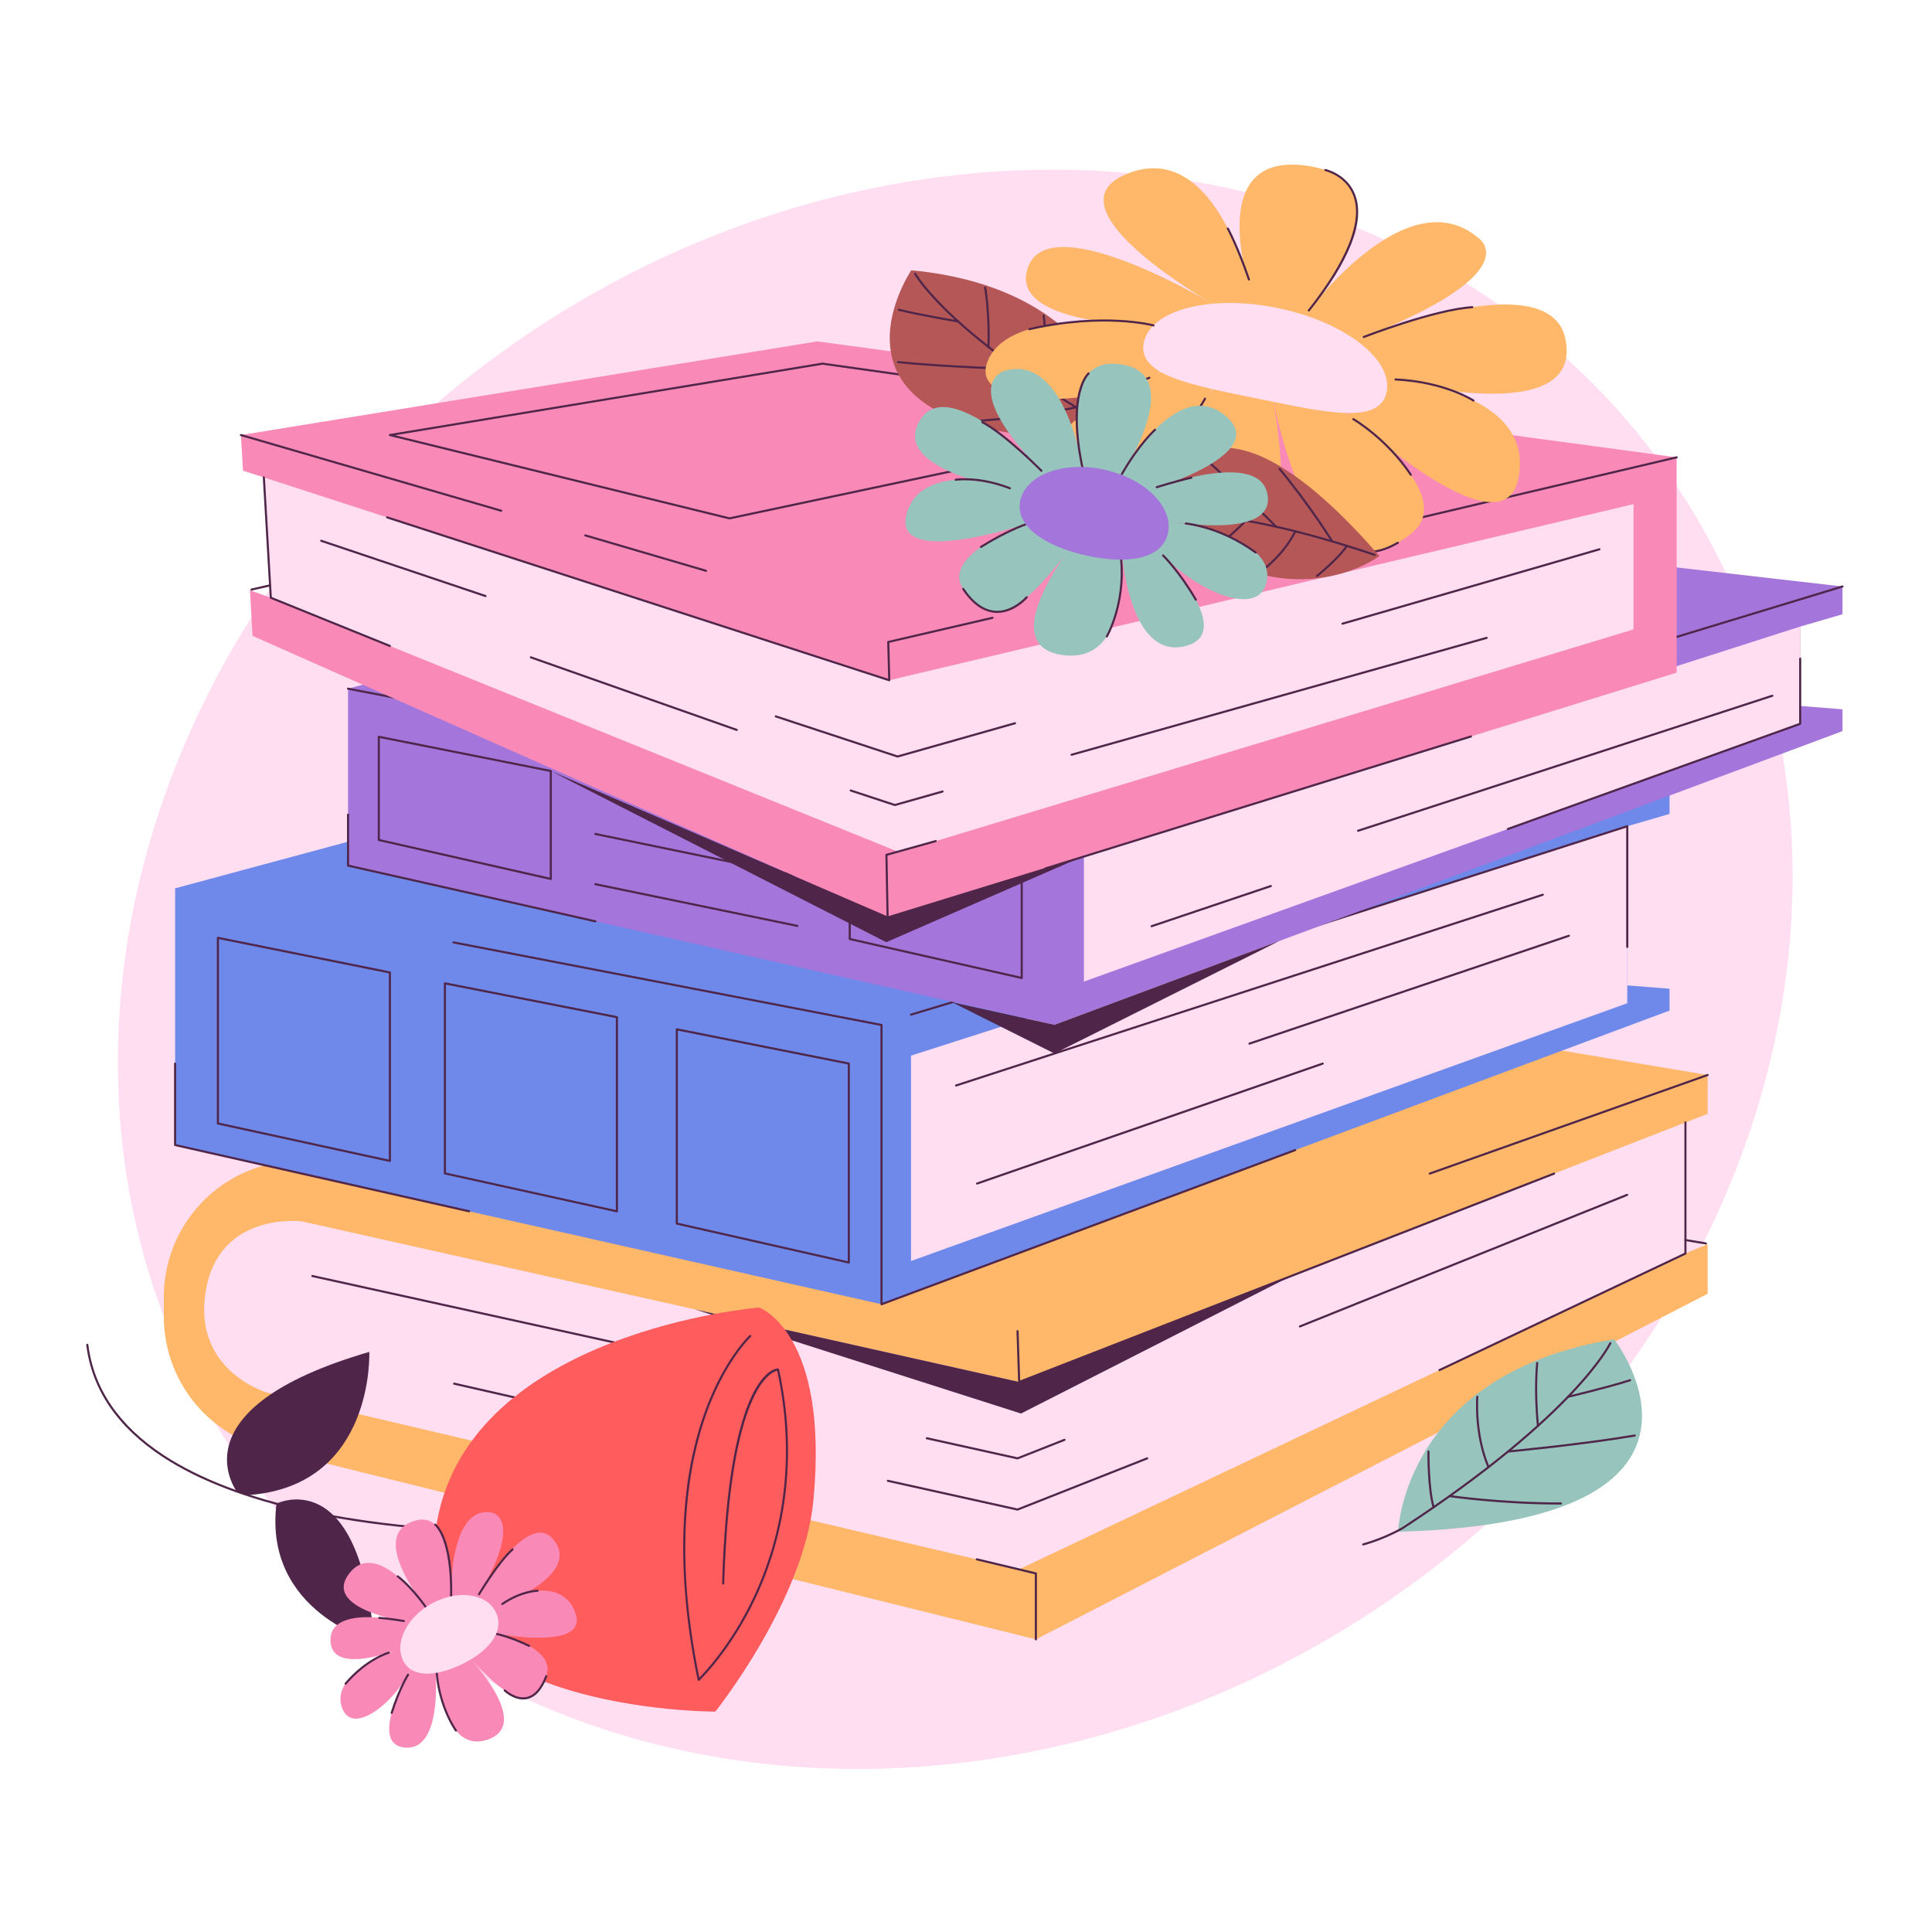 <?xml version="1.0" encoding="utf-8"?>
<!-- Generator: Adobe Illustrator 27.5.0, SVG Export Plug-In . SVG Version: 6.00 Build 0)  -->
<svg version="1.1" xmlns="http://www.w3.org/2000/svg" xmlns:xlink="http://www.w3.org/1999/xlink" x="0px" y="0px"
	 viewBox="0 0 500 500" style="enable-background:new 0 0 500 500;" xml:space="preserve">
<g id="BACKGROUND">
	<rect style="fill:#FFFFFF;" width="500" height="500"/>
</g>
<g id="OBJECTS">
	
		<ellipse transform="matrix(0.827 -0.562 0.562 0.827 -98.253 182.348)" style="fill:#FFDEF2;" cx="247.253" cy="250.87" rx="224.77" ry="198.214"/>
	<g>
		<g>
			<g>
				<path style="fill:#FFB769;" d="M441.937,278.207v10.062l-5.747,2.212v33.931l5.747-2.451v12.867l-173.852,89.438L69.17,374.958
					c-15.727-3.898-26.772-18.016-26.772-34.219v-5.114c0-16.282,11.15-30.446,26.977-34.269l209.233-50.542L441.937,278.207z"/>
				<path style="fill:#FFDEF2;" d="M263.763,406.124L69.176,360.421c0,0-19.389-5.54-15.927-26.314
					c3.462-20.774,24.929-18.004,24.929-18.004l185.584,41.549L436.19,290.48v33.931L263.763,406.124z"/>
				<path style="fill:#4F2649;" d="M372.528,354.852c-0.102,0-0.199-0.057-0.245-0.155c-0.065-0.136-0.006-0.298,0.128-0.362
					l63.507-30.096V290.48c0-0.15,0.122-0.271,0.271-0.271c0.15,0,0.271,0.122,0.271,0.271v33.931c0,0.105-0.06,0.201-0.155,0.245
					l-63.661,30.169C372.607,354.843,372.568,354.852,372.528,354.852z"/>
				<path style="fill:#4F2649;" d="M263.337,390.945c-0.02,0-0.039-0.002-0.058-0.006l-33.557-7.442
					c-0.146-0.033-0.239-0.177-0.206-0.323c0.032-0.147,0.176-0.237,0.324-0.207l33.475,7.423l33.479-13.221
					c0.14-0.055,0.297,0.014,0.352,0.153c0.055,0.139-0.013,0.297-0.153,0.352l-33.557,13.252
					C263.404,390.939,263.37,390.945,263.337,390.945z"/>
				<path style="fill:#4F2649;" d="M263.337,377.693c-0.02,0-0.039-0.002-0.058-0.006l-23.477-5.205
					c-0.146-0.033-0.238-0.177-0.206-0.323c0.033-0.146,0.178-0.236,0.324-0.207l23.395,5.187l12.078-4.77
					c0.142-0.055,0.296,0.013,0.352,0.153c0.055,0.139-0.013,0.297-0.153,0.352l-12.156,4.8
					C263.404,377.687,263.37,377.693,263.337,377.693z"/>
				<path style="fill:#4F2649;" d="M199.35,356.594c-0.02,0-0.039-0.002-0.059-0.006L80.774,330.497
					c-0.146-0.032-0.239-0.177-0.207-0.323c0.032-0.146,0.176-0.239,0.323-0.207l118.517,26.091
					c0.146,0.032,0.239,0.177,0.207,0.323C199.587,356.508,199.475,356.594,199.35,356.594z"/>
				<path style="fill:#4F2649;" d="M190.947,375.09c-0.02,0-0.04-0.002-0.06-0.006l-73.41-16.726
					c-0.146-0.034-0.237-0.179-0.204-0.326c0.033-0.146,0.175-0.234,0.325-0.205l73.41,16.726c0.146,0.034,0.238,0.179,0.204,0.326
					C191.183,375.005,191.071,375.09,190.947,375.09z"/>
				<path style="fill:#4F2649;" d="M336.416,343.549c-0.107,0-0.209-0.065-0.252-0.17c-0.055-0.14,0.012-0.298,0.151-0.354
					L421,308.973c0.139-0.054,0.297,0.012,0.354,0.151c0.055,0.14-0.012,0.298-0.151,0.354l-84.686,34.052
					C336.484,343.542,336.45,343.549,336.416,343.549z"/>
				<path style="fill:#4F2649;" d="M263.763,357.922c-0.052,0-0.105-0.015-0.15-0.044c-0.073-0.049-0.119-0.13-0.122-0.218
					l-0.426-13.145c-0.004-0.149,0.112-0.275,0.263-0.28c0.147-0.006,0.275,0.112,0.28,0.263l0.414,12.761l138.086-53.793
					c0.141-0.05,0.297,0.015,0.352,0.155c0.054,0.14-0.015,0.297-0.155,0.352l-138.444,53.932
					C263.83,357.915,263.796,357.922,263.763,357.922z"/>
				<path style="fill:#4F2649;" d="M268.086,424.537c-0.15,0-0.272-0.122-0.272-0.271v-16.844l-15.074-3.607
					c-0.145-0.035-0.235-0.181-0.2-0.328c0.035-0.145,0.187-0.235,0.328-0.2l15.282,3.657c0.122,0.03,0.208,0.139,0.208,0.264
					v17.058C268.357,424.415,268.235,424.537,268.086,424.537z"/>
				<path style="fill:none;stroke:#4F2649;stroke-width:0.5;stroke-linecap:round;stroke-linejoin:round;stroke-miterlimit:10;" d="
					M441.937,321.96"/>
				<path style="fill:#4F2649;" d="M441.482,322.073c-0.015,0-0.03-0.001-0.045-0.004l-5.292-0.888
					c-0.148-0.024-0.248-0.164-0.223-0.312c0.024-0.147,0.164-0.253,0.312-0.223l5.292,0.888c0.148,0.024,0.248,0.164,0.223,0.312
					C441.727,321.979,441.612,322.073,441.482,322.073z"/>
				<path style="fill:#4F2649;" d="M370.023,303.99c-0.111,0-0.216-0.069-0.256-0.18c-0.051-0.142,0.023-0.297,0.164-0.347
					l71.914-25.512c0.144-0.052,0.296,0.023,0.347,0.164c0.051,0.142-0.023,0.297-0.164,0.347l-71.914,25.512
					C370.083,303.985,370.052,303.99,370.023,303.99z"/>
				<polygon style="fill:#4F2649;" points="334.147,330.232 264.233,365.823 179.827,338.859 263.763,357.651 				"/>
			</g>
			<g>
				<polygon style="fill:#6E89EA;" points="421.134,255.025 421.134,213.827 432.079,210.646 432.079,203.451 229.562,180.204 
					45.321,229.898 45.321,296.337 228.137,337.54 432.079,261.534 432.079,255.884 				"/>
				<polygon style="fill:#FFDEF2;" points="421.134,213.827 235.768,273.194 235.768,326.349 421.134,259.633 				"/>
				<path style="fill:#4F2649;" d="M228.138,337.812c-0.055,0-0.109-0.017-0.155-0.049c-0.073-0.051-0.117-0.134-0.117-0.223V265.49
					l-110.553-21.333c-0.147-0.027-0.243-0.171-0.215-0.318c0.029-0.147,0.173-0.249,0.318-0.214L228.189,265
					c0.128,0.024,0.22,0.136,0.22,0.266v71.883l106.687-39.76c0.138-0.054,0.296,0.019,0.349,0.16
					c0.052,0.14-0.019,0.297-0.16,0.349l-107.052,39.897C228.202,337.807,228.169,337.812,228.138,337.812z"/>
				<path style="fill:#4F2649;" d="M421.134,245.333c-0.15,0-0.271-0.122-0.271-0.271v-30.863l-92.328,29.57
					c-0.142,0.044-0.295-0.032-0.341-0.176c-0.046-0.143,0.033-0.296,0.176-0.341l92.682-29.684
					c0.081-0.027,0.174-0.011,0.243,0.039c0.07,0.051,0.111,0.133,0.111,0.219v31.235
					C421.405,245.212,421.283,245.333,421.134,245.333z"/>
				<path style="fill:#4F2649;" d="M247.428,281.197c-0.114,0-0.22-0.073-0.258-0.188c-0.047-0.142,0.031-0.296,0.174-0.341
					l151.856-49.37c0.142-0.047,0.296,0.032,0.342,0.174c0.047,0.143-0.031,0.295-0.174,0.342l-151.856,49.369
					C247.484,281.193,247.456,281.197,247.428,281.197z"/>
				<path style="fill:#4F2649;" d="M323.357,270.359c-0.113,0-0.218-0.071-0.258-0.184c-0.048-0.142,0.029-0.296,0.171-0.345
					l82.676-27.912c0.143-0.046,0.296,0.029,0.345,0.17c0.048,0.143-0.029,0.296-0.171,0.344l-82.676,27.913
					C323.415,270.355,323.385,270.359,323.357,270.359z"/>
				<path style="fill:#4F2649;" d="M252.861,306.574c-0.112,0-0.217-0.07-0.257-0.182c-0.049-0.142,0.025-0.296,0.167-0.346
					l89.452-31.043c0.142-0.047,0.297,0.025,0.346,0.168c0.049,0.142-0.025,0.296-0.168,0.346l-89.452,31.043
					C252.921,306.569,252.891,306.574,252.861,306.574z"/>
				<path style="fill:#4F2649;" d="M100.906,300.72c-0.019,0-0.039-0.002-0.058-0.006l-44.512-9.697
					c-0.125-0.026-0.214-0.138-0.214-0.265v-48.038c0-0.082,0.037-0.158,0.1-0.21c0.063-0.052,0.146-0.07,0.225-0.056l44.512,8.96
					c0.127,0.025,0.218,0.137,0.218,0.266v48.775c0,0.082-0.037,0.16-0.101,0.211C101.027,300.699,100.968,300.72,100.906,300.72z
					 M56.666,290.533l43.969,9.578v-48.215l-43.969-8.851V290.533z"/>
				<path style="fill:#4F2649;" d="M159.655,313.76c-0.02,0-0.039-0.002-0.058-0.006l-44.512-9.812
					c-0.125-0.027-0.213-0.138-0.213-0.265v-49.193c0-0.082,0.036-0.158,0.099-0.21c0.063-0.051,0.145-0.071,0.225-0.056
					l44.513,8.752c0.127,0.024,0.219,0.137,0.219,0.266v50.252c0,0.083-0.037,0.16-0.101,0.212
					C159.776,313.739,159.716,313.76,159.655,313.76z M115.414,303.459l43.969,9.692v-49.69l-43.969-8.646V303.459z"/>
				<path style="fill:#4F2649;" d="M219.67,327.011c-0.02,0-0.04-0.002-0.06-0.006l-44.512-10.083
					c-0.124-0.029-0.212-0.138-0.212-0.265v-50.265c0-0.082,0.037-0.158,0.099-0.21c0.063-0.051,0.146-0.071,0.225-0.056
					l44.512,8.858c0.127,0.026,0.218,0.137,0.218,0.266v51.49c0,0.083-0.038,0.16-0.102,0.212
					C219.791,326.991,219.731,327.011,219.67,327.011z M175.43,316.441l43.969,9.96v-50.928l-43.969-8.75V316.441z"/>
				<path style="fill:#4F2649;" d="M235.768,262.859c-0.117,0-0.225-0.075-0.26-0.193c-0.044-0.144,0.038-0.295,0.181-0.338
					l110.021-33.143c0.151-0.044,0.296,0.039,0.338,0.181c0.044,0.144-0.038,0.295-0.181,0.338l-110.021,33.143
					C235.82,262.856,235.794,262.859,235.768,262.859z"/>
				<path style="fill:#4F2649;" d="M121.423,313.76c-0.02,0-0.04-0.002-0.06-0.006l-76.102-17.152
					c-0.124-0.029-0.212-0.138-0.212-0.265V275.26c0-0.15,0.121-0.271,0.271-0.271c0.15,0,0.271,0.122,0.271,0.271v20.859
					l75.89,17.104c0.146,0.033,0.238,0.178,0.205,0.324C121.659,313.674,121.547,313.76,121.423,313.76z"/>
			</g>
			<g>
				<polygon style="fill:#A475DB;" points="465.887,182.704 465.887,162.159 476.833,158.978 476.833,151.783 274.315,128.536 
					90.075,178.231 90.075,224.016 272.891,265.22 476.833,189.214 476.833,183.564 				"/>
				<polygon style="fill:#FFDEF2;" points="465.887,162.159 280.522,221.526 280.522,254.029 465.887,187.312 				"/>
				<path style="fill:#4F2649;" d="M264.423,253.371c-0.02,0-0.04-0.002-0.06-0.006l-44.511-10.082
					c-0.124-0.029-0.212-0.138-0.212-0.265v-26.712c0-0.081,0.037-0.158,0.099-0.21c0.064-0.051,0.147-0.072,0.225-0.056
					l44.512,8.858c0.127,0.025,0.218,0.137,0.218,0.266V253.1c0,0.083-0.037,0.16-0.102,0.212
					C264.544,253.351,264.485,253.371,264.423,253.371z M220.183,242.8l43.969,9.96v-27.374l-43.969-8.749V242.8z"/>
				<path style="fill:#4F2649;" d="M142.545,227.743c-0.02,0-0.04-0.002-0.06-0.007l-44.512-10.082
					c-0.124-0.028-0.212-0.138-0.212-0.265v-26.712c0-0.081,0.036-0.158,0.099-0.21c0.063-0.051,0.147-0.073,0.225-0.056
					l44.512,8.858c0.127,0.025,0.218,0.137,0.218,0.266v27.937c0,0.083-0.038,0.161-0.102,0.212
					C142.666,227.722,142.606,227.743,142.545,227.743z M98.305,217.172l43.969,9.959v-27.374l-43.969-8.75V217.172z"/>
				<path style="fill:#4F2649;" d="M390.234,214.813c-0.111,0-0.215-0.069-0.256-0.18c-0.051-0.141,0.022-0.296,0.163-0.347
					l75.474-27.165v-16.674c0-0.15,0.122-0.271,0.271-0.271s0.271,0.121,0.271,0.271v16.864c0,0.115-0.072,0.217-0.179,0.256
					l-75.653,27.229C390.296,214.808,390.265,214.813,390.234,214.813z"/>
				<path style="fill:#4F2649;" d="M334.971,195.176c-0.117,0-0.224-0.075-0.26-0.193c-0.043-0.144,0.037-0.295,0.181-0.339
					l141.862-43.122c0.137-0.041,0.295,0.037,0.338,0.181c0.044,0.144-0.037,0.295-0.181,0.339l-141.862,43.122
					C335.024,195.173,334.997,195.176,334.971,195.176z"/>
				<path style="fill:#4F2649;" d="M272.89,213.857c-0.017,0-0.034-0.002-0.052-0.005L90.023,178.497
					c-0.147-0.029-0.243-0.171-0.215-0.318c0.029-0.148,0.17-0.244,0.318-0.215l182.816,35.355c0.146,0.029,0.243,0.171,0.214,0.318
					C273.132,213.767,273.018,213.857,272.89,213.857z"/>
				<path style="fill:#4F2649;" d="M206.369,213.381c-0.019,0-0.037-0.002-0.056-0.006l-52.281-10.796
					c-0.146-0.03-0.241-0.174-0.211-0.321c0.031-0.147,0.175-0.243,0.321-0.21l52.281,10.795c0.146,0.03,0.241,0.174,0.21,0.321
					C206.608,213.293,206.495,213.381,206.369,213.381z"/>
				<path style="fill:#4F2649;" d="M206.369,226.897c-0.019,0-0.037-0.002-0.056-0.006l-52.281-10.796
					c-0.146-0.03-0.241-0.174-0.211-0.321c0.031-0.147,0.175-0.244,0.321-0.21l52.281,10.796c0.146,0.03,0.241,0.174,0.21,0.321
					C206.608,226.809,206.495,226.897,206.369,226.897z"/>
				<path style="fill:#4F2649;" d="M206.369,239.895c-0.019,0-0.037-0.002-0.056-0.006l-52.281-10.796
					c-0.146-0.03-0.241-0.174-0.211-0.321c0.031-0.147,0.175-0.244,0.321-0.21l52.281,10.796c0.146,0.03,0.241,0.174,0.21,0.321
					C206.608,239.807,206.495,239.895,206.369,239.895z"/>
				<path style="fill:#4F2649;" d="M351.474,215.271c-0.115,0-0.221-0.073-0.258-0.187c-0.047-0.143,0.031-0.296,0.174-0.342
					l107.202-34.94c0.142-0.044,0.296,0.032,0.342,0.174c0.047,0.143-0.031,0.296-0.174,0.342l-107.203,34.94
					C351.53,215.267,351.502,215.271,351.474,215.271z"/>
				<path style="fill:#4F2649;" d="M298.034,239.972c-0.113,0-0.219-0.072-0.258-0.185c-0.048-0.142,0.029-0.296,0.171-0.344
					l30.864-10.395c0.142-0.046,0.297,0.029,0.345,0.171c0.048,0.142-0.029,0.296-0.171,0.344l-30.864,10.395
					C298.093,239.968,298.063,239.972,298.034,239.972z"/>
				<polygon style="fill:#4F2649;" points="331.032,243.551 272.891,265.22 246.391,259.387 272.891,272.647 				"/>
				<path style="fill:#4F2649;" d="M154.088,238.715c-0.02,0-0.04-0.002-0.06-0.007l-64.013-14.428
					c-0.123-0.028-0.211-0.138-0.211-0.265v-13.192c0-0.15,0.121-0.271,0.271-0.271c0.15,0,0.271,0.121,0.271,0.271v12.975
					l63.802,14.38c0.146,0.033,0.238,0.178,0.205,0.324C154.324,238.63,154.213,238.715,154.088,238.715z"/>
			</g>
			<g>
				<polygon style="fill:#F98AB7;" points="433.912,174.081 229.708,237.428 65.364,164.563 64.68,152.751 70.086,154.695 
					68.283,123.547 62.89,121.822 62.355,112.586 211.521,88.352 433.912,118.357 				"/>
				<polygon style="fill:#FFDEF2;" points="230.137,176.046 68.283,123.547 70.086,154.695 232.712,220.544 422.755,162.89 
					422.755,130.47 				"/>
				<path style="fill:#4F2649;" d="M100.906,167.446c-0.034,0-0.068-0.006-0.102-0.02l-30.82-12.479
					c-0.098-0.04-0.163-0.132-0.169-0.236l-1.803-31.148c-0.008-0.15,0.105-0.278,0.255-0.287c0.169-0.007,0.278,0.106,0.287,0.255
					l1.793,30.977l30.661,12.415c0.139,0.057,0.206,0.215,0.15,0.354C101.115,167.382,101.013,167.446,100.906,167.446z"/>
				<path style="fill:#4F2649;" d="M232.283,196.057c-0.029,0-0.057-0.005-0.085-0.014l-31.508-10.382
					c-0.143-0.047-0.22-0.2-0.173-0.342c0.047-0.143,0.199-0.222,0.343-0.173l31.429,10.356l30.329-8.592
					c0.152-0.039,0.295,0.044,0.335,0.187c0.041,0.145-0.042,0.295-0.187,0.336l-30.409,8.614
					C232.332,196.054,232.307,196.057,232.283,196.057z"/>
				<path style="fill:#4F2649;" d="M231.578,208.611c-0.029,0-0.057-0.005-0.085-0.014l-11.414-3.761
					c-0.143-0.047-0.22-0.2-0.173-0.342c0.047-0.143,0.199-0.221,0.342-0.173l11.335,3.735l12.272-3.476
					c0.148-0.039,0.295,0.044,0.336,0.187c0.04,0.145-0.043,0.295-0.187,0.336l-12.352,3.499
					C231.628,208.608,231.603,208.611,231.578,208.611z"/>
				<path style="fill:#4F2649;" d="M277.328,195.599c-0.119,0-0.228-0.078-0.261-0.198c-0.041-0.144,0.043-0.294,0.188-0.335
					l107.409-30.248c0.144-0.038,0.295,0.043,0.334,0.188c0.041,0.144-0.043,0.294-0.188,0.335l-107.409,30.248
					C277.377,195.596,277.352,195.599,277.328,195.599z"/>
				<path style="fill:#4F2649;" d="M347.429,161.682c-0.118,0-0.226-0.077-0.261-0.196c-0.041-0.144,0.041-0.294,0.186-0.336
					l66.5-19.255c0.146-0.043,0.294,0.042,0.336,0.186c0.041,0.144-0.041,0.294-0.186,0.336l-66.5,19.255
					C347.479,161.679,347.453,161.682,347.429,161.682z"/>
				<path style="fill:#4F2649;" d="M125.648,154.527c-0.029,0-0.058-0.005-0.086-0.014l-42.518-14.303
					c-0.142-0.048-0.218-0.201-0.171-0.343c0.048-0.142,0.203-0.216,0.344-0.171l42.518,14.303c0.142,0.048,0.218,0.201,0.171,0.344
					C125.867,154.455,125.761,154.527,125.648,154.527z"/>
				<path style="fill:#4F2649;" d="M230.137,176.318c-0.028,0-0.056-0.004-0.084-0.013l-129.954-42.153
					c-0.143-0.046-0.221-0.199-0.174-0.342c0.046-0.142,0.197-0.22,0.342-0.174l129.59,42.034l-0.242-9.522
					c-0.003-0.129,0.085-0.242,0.21-0.271l26.975-6.253c0.154-0.032,0.293,0.058,0.326,0.203c0.034,0.146-0.056,0.292-0.203,0.326
					l-26.759,6.203l0.246,9.685c0.002,0.088-0.039,0.172-0.109,0.224C230.252,176.299,230.195,176.318,230.137,176.318z"/>
				<path style="fill:none;stroke:#4F2649;stroke-width:0.5;stroke-linecap:round;stroke-linejoin:round;stroke-miterlimit:10;" d="
					M64.68,152.751"/>
				<path style="fill:#4F2649;" d="M65.09,152.852c-0.124,0-0.236-0.085-0.264-0.211c-0.033-0.146,0.058-0.292,0.204-0.325
					l4.81-1.096c0.15-0.036,0.292,0.058,0.325,0.204c0.033,0.146-0.058,0.292-0.204,0.325l-4.81,1.096
					C65.13,152.85,65.11,152.852,65.09,152.852z"/>
				<path style="fill:#4F2649;" d="M182.728,147.995c-0.025,0-0.051-0.004-0.076-0.011l-31.242-9.16
					c-0.144-0.042-0.226-0.193-0.184-0.337c0.042-0.144,0.19-0.226,0.337-0.184l31.242,9.16c0.144,0.042,0.226,0.193,0.184,0.337
					C182.953,147.918,182.845,147.995,182.728,147.995z"/>
				<path style="fill:#4F2649;" d="M129.727,132.455c-0.025,0-0.05-0.003-0.076-0.011L62.28,112.846
					c-0.144-0.042-0.227-0.193-0.185-0.337c0.041-0.144,0.191-0.229,0.337-0.185l67.372,19.598c0.144,0.042,0.227,0.193,0.185,0.337
					C129.954,132.378,129.845,132.455,129.727,132.455z"/>
				<path style="fill:#4F2649;" d="M270.585,225.018c-0.115,0-0.223-0.075-0.26-0.191c-0.043-0.143,0.036-0.295,0.179-0.34
					l110.094-34.152c0.144-0.045,0.295,0.036,0.34,0.179c0.043,0.143-0.036,0.295-0.179,0.34l-110.094,34.152
					C270.639,225.014,270.612,225.018,270.585,225.018z"/>
				<path style="fill:#4F2649;" d="M338.302,141.136c-0.123,0-0.234-0.084-0.264-0.209c-0.035-0.146,0.056-0.292,0.201-0.326
					l95.61-22.507c0.153-0.036,0.293,0.057,0.327,0.202c0.035,0.146-0.056,0.292-0.201,0.326l-95.61,22.508
					C338.344,141.134,338.322,141.136,338.302,141.136z"/>
				<path style="fill:#4F2649;" d="M190.678,189.175c-0.03,0-0.06-0.005-0.09-0.015l-53.279-18.779
					c-0.141-0.05-0.216-0.205-0.166-0.346c0.049-0.142,0.204-0.215,0.346-0.166l53.279,18.779c0.141,0.05,0.216,0.205,0.166,0.346
					C190.895,189.105,190.79,189.175,190.678,189.175z"/>
				<path style="fill:#4F2649;" d="M229.708,237.699c-0.148,0-0.269-0.118-0.271-0.267l-0.297-16.2
					c-0.002-0.124,0.079-0.233,0.199-0.266l12.757-3.552c0.146-0.044,0.293,0.043,0.334,0.189c0.04,0.144-0.044,0.294-0.189,0.334
					l-12.555,3.495l0.294,15.99c0.003,0.149-0.117,0.273-0.267,0.276C229.711,237.699,229.71,237.699,229.708,237.699z"/>
				<polygon style="fill:#4F2649;" points="142.545,199.535 229.368,243.837 280.522,221.526 229.703,237.17 				"/>
				<path style="fill:#4F2649;" d="M188.781,134.429c-0.022,0-0.043-0.003-0.065-0.008l-87.875-21.572
					c-0.125-0.031-0.211-0.145-0.207-0.274c0.005-0.129,0.1-0.236,0.227-0.257l111.943-18.472c0.026-0.006,0.055-0.005,0.082-0.001
					l99.018,13.93c0.13,0.019,0.229,0.128,0.233,0.259c0.004,0.132-0.086,0.248-0.215,0.275l-123.085,26.113
					C188.819,134.427,188.8,134.429,188.781,134.429z M102.257,112.637l86.528,21.241l121.518-25.781l-97.451-13.71L102.257,112.637
					z"/>
			</g>
		</g>
		<g>
			<path style="fill:#97C4BC;" d="M361.829,396.42c0,0,1.263-40.903,55.922-49.811C417.751,346.609,454.519,393.93,361.829,396.42z"
				/>
			<path style="fill:#4F2649;" d="M352.797,399.966c-0.12,0-0.229-0.079-0.262-0.2c-0.039-0.144,0.046-0.294,0.191-0.333
				c5.68-1.549,10.18-4.223,10.225-4.251c44.617-29.21,53.472-47.5,53.557-47.681c0.064-0.135,0.225-0.193,0.361-0.132
				c0.136,0.063,0.195,0.224,0.132,0.361c-0.084,0.182-8.969,18.589-53.761,47.912c-0.054,0.033-4.619,2.746-10.371,4.315
				C352.845,399.962,352.821,399.966,352.797,399.966z"/>
			<path style="fill:#4F2649;" d="M403.857,389.377c-15.646,0-28.608-1.907-28.738-1.926c-0.149-0.022-0.25-0.16-0.228-0.309
				c0.022-0.148,0.15-0.251,0.309-0.228c0.128,0.019,13.054,1.919,28.657,1.919c0.039,0,0.076,0,0.116,0l0,0
				c0.15,0,0.271,0.122,0.271,0.271s-0.121,0.272-0.271,0.272C403.935,389.377,403.896,389.377,403.857,389.377z"/>
			<path style="fill:#4F2649;" d="M390.321,375.919c-0.139,0-0.257-0.105-0.27-0.246c-0.014-0.15,0.095-0.282,0.245-0.296
				c0.189-0.018,18.997-1.797,32.736-4.129c0.153-0.032,0.287,0.074,0.313,0.222c0.026,0.148-0.074,0.289-0.222,0.313
				c-13.759,2.337-32.588,4.117-32.776,4.135C390.338,375.919,390.329,375.919,390.321,375.919z"/>
			<path style="fill:#4F2649;" d="M405.872,361.745c-0.123,0-0.235-0.085-0.264-0.209c-0.035-0.146,0.056-0.293,0.202-0.327
				c0.1-0.023,9.946-2.341,15.974-4.268c0.143-0.043,0.296,0.033,0.341,0.176c0.046,0.143-0.033,0.296-0.176,0.341
				c-6.049,1.933-15.916,4.255-16.014,4.279C405.913,361.743,405.892,361.745,405.872,361.745z"/>
			<path style="fill:#4F2649;" d="M398.034,369.302c-0.138,0-0.256-0.104-0.27-0.244c-0.963-9.314-0.213-16.29-0.205-16.359
				c0.016-0.148,0.148-0.257,0.299-0.24c0.15,0.016,0.257,0.15,0.24,0.299c-0.007,0.069-0.751,6.991,0.207,16.245
				c0.015,0.148-0.093,0.282-0.243,0.298C398.052,369.302,398.042,369.302,398.034,369.302z"/>
			<path style="fill:#4F2649;" d="M385.226,379.979c-0.106,0-0.207-0.063-0.25-0.167c-3.711-8.83-2.921-18.269-2.913-18.363
				c0.013-0.148,0.126-0.269,0.295-0.246c0.15,0.014,0.26,0.145,0.246,0.295c-0.009,0.092-0.785,9.402,2.872,18.104
				c0.058,0.138-0.006,0.297-0.145,0.355C385.297,379.973,385.261,379.979,385.226,379.979z"/>
			<path style="fill:#4F2649;" d="M371.021,390.357c-0.118,0-0.226-0.076-0.261-0.195c-1.436-4.873-1.35-14.126-1.346-14.517
				c0.002-0.148,0.123-0.268,0.271-0.268c0.001,0,0.002,0,0.003,0c0.15,0.002,0.27,0.124,0.268,0.275
				c-0.001,0.095-0.089,9.563,1.324,14.358c0.042,0.143-0.04,0.295-0.185,0.337C371.071,390.353,371.046,390.357,371.021,390.357z"
				/>
		</g>
		<g>
			<g>
				<path style="fill:#4F2649;" d="M130.162,396.629c-5.998,0-28.198-0.359-50.716-5.267c-15.421-3.361-27.976-8.167-37.316-14.284
					c-11.709-7.67-18.374-17.432-19.81-29.018c-0.018-0.148,0.087-0.284,0.236-0.302c0.141-0.015,0.284,0.087,0.303,0.236
					c1.415,11.417,7.998,21.049,19.566,28.626c9.283,6.081,21.775,10.861,37.129,14.209c26.17,5.705,51.917,5.253,52.173,5.246
					c0.002,0,0.004,0,0.005,0c0.147,0,0.268,0.118,0.271,0.266c0.003,0.15-0.116,0.274-0.266,0.277
					C131.701,396.619,131.152,396.629,130.162,396.629z"/>
				<path style="fill:#FF5C5E;" d="M185.128,442.959c0,0-80.89,0.285-72.039-49.114c8.85-49.399,83.377-55.457,83.377-55.457
					s18.208,6.411,14.035,49.985C208.014,414.334,185.128,442.959,185.128,442.959z"/>
				<path style="fill:#4F2649;" d="M180.823,435.004c-0.028,0-0.055-0.004-0.082-0.013c-0.094-0.03-0.164-0.107-0.184-0.203
					c-3.837-18.433-6.668-45.337,1.641-68.83c4.979-14.078,11.713-20.334,11.781-20.396c0.111-0.102,0.283-0.092,0.383,0.017
					c0.101,0.111,0.093,0.283-0.018,0.384c-0.066,0.06-6.718,6.251-11.649,20.217c-4.531,12.835-8.49,35.03-1.708,68.009
					c1.6-1.615,8.364-8.832,14.007-20.749c5.899-12.459,11.741-32.745,6.143-58.713c-1.633,0.368-12.223,4.716-13.71,55.07
					c-0.004,0.149-0.126,0.292-0.279,0.263c-0.15-0.004-0.268-0.129-0.264-0.28c1.623-54.941,13.888-55.629,14.463-55.629
					c0.001,0,0.002,0,0.004,0c0.127,0.001,0.236,0.089,0.263,0.213c5.724,26.248-0.179,46.751-6.139,59.33
					c-6.46,13.633-14.387,21.161-14.466,21.237C180.957,434.978,180.89,435.004,180.823,435.004z"/>
				<path style="fill:#4F2649;" d="M61.455,386.257c0,0-17.003-21.518,34.116-36.387c0,0,1.449,34.384-30.858,37.017L61.455,386.257
					z"/>
				<path style="fill:#4F2649;" d="M71.555,389.128c0,0,21.547-10.75,25.291,35.733C96.846,424.862,68.096,417.302,71.555,389.128
					L71.555,389.128z"/>
			</g>
			<g>
				<path style="fill:#F98AB7;" d="M110.991,417.013c0,0-15.306-18.221-4.983-22.939c12.439-5.685,10.703,20.41,10.703,20.41
					S115.343,417.022,110.991,417.013z"/>
				<path style="fill:#F98AB7;" d="M112.598,428.066c0,0,0.78,26.56,13.632,22.133c12.853-4.427-7.895-24.661-7.895-24.661
					S115.72,424.358,112.598,428.066z"/>
				<path style="fill:#F98AB7;" d="M116.711,414.483c0,0-0.956-24.737,10.371-23.077c0,0,9.101,0.991-3.643,22.134
					C123.439,413.541,118.527,415.525,116.711,414.483z"/>
				<path style="fill:#F98AB7;" d="M129.033,415.703c0,0-5.119,1.778-6.452-1.084c0,0,13.506-24.22,20.425-16.419
					C151.251,407.495,129.033,415.703,129.033,415.703z"/>
				<path style="fill:#4F2649;" d="M130.21,418.973"/>
				<path style="fill:#F98AB7;" d="M110.991,417.013c0,0-13.527-20.22-20.955-9.315c-6.31,9.263,17.052,12.387,17.052,12.387
					S110.699,419.198,110.991,417.013z"/>
				<path style="fill:#F98AB7;" d="M126.608,415.957c0,0,17.994-10.634,22.312,1.519c3.586,10.093-21.269,5.173-21.269,5.173
					S125.903,420.513,126.608,415.957z"/>
				<path style="fill:#F98AB7;" d="M107.087,420.084c0,0-21.571-5.581-21.565,4.323c0.007,9.931,18.911,1.943,18.911,1.943
					S103.184,423.156,107.087,420.084z"/>
				<path style="fill:#F98AB7;" d="M104.434,426.351c0,0-19.065,6.021-15.998,15.378c2.807,8.563,15.278-2.693,18.338-10.889
					C106.774,430.84,104.35,431.451,104.434,426.351z"/>
				<path style="fill:#F98AB7;" d="M106.513,431.657c0,0-11.602,19.381-1.964,20.59c10.767,1.349,8-22.289,8-22.289
					S108.164,431.836,106.513,431.657z"/>
				<path style="fill:#F98AB7;" d="M127.651,422.65c0,0,16.654,3.28,13.718,11.167c-3.691,9.916-9.817,6.428-21.879-6.947
					C119.49,426.871,124.269,423.405,127.651,422.65z"/>
				<path style="fill:#4F2649;" d="M101.365,443.569c-0.026,0-0.054-0.004-0.081-0.013c-0.143-0.045-0.223-0.196-0.178-0.339
					c1.955-6.251,4.251-9.923,4.274-9.96c0.082-0.126,0.249-0.163,0.374-0.084c0.127,0.079,0.165,0.247,0.085,0.374
					c-0.023,0.035-2.284,3.654-4.215,9.831C101.588,443.495,101.481,443.569,101.365,443.569z"/>
				<path style="fill:#4F2649;" d="M89.44,436.004c-0.062,0-0.124-0.021-0.175-0.065c-0.115-0.096-0.129-0.267-0.032-0.382
					c5.445-6.44,11.256-8.086,11.314-8.102c0.148-0.039,0.294,0.047,0.333,0.19c0.039,0.145-0.046,0.294-0.19,0.334
					c-0.056,0.016-5.714,1.627-11.043,7.928C89.594,435.971,89.517,436.004,89.44,436.004z"/>
				<path style="fill:#4F2649;" d="M136.915,426.22c-0.04,0-0.081-0.009-0.119-0.027c-4.825-2.357-8.263-3.051-8.298-3.058
					c-0.147-0.029-0.243-0.172-0.214-0.318c0.029-0.147,0.167-0.244,0.319-0.214c0.035,0.006,3.537,0.712,8.431,3.103
					c0.135,0.066,0.19,0.228,0.125,0.363C137.112,426.164,137.015,426.22,136.915,426.22z"/>
				<path style="fill:#4F2649;" d="M130.002,415.38c-0.087,0-0.172-0.041-0.224-0.119c-0.084-0.123-0.052-0.293,0.071-0.376
					c5.068-3.462,9.111-3.45,9.284-3.46c0.15,0.001,0.27,0.124,0.269,0.274c-0.002,0.15-0.123,0.269-0.272,0.269
					c-0.002,0-0.003,0-0.004,0c-0.093,0-4.091,0.032-8.971,3.365C130.108,415.365,130.055,415.38,130.002,415.38z"/>
				<path style="fill:#4F2649;" d="M116.744,413.918c-0.002,0-0.004,0-0.006,0c-0.15-0.003-0.268-0.128-0.265-0.278
					c0.361-15.501-3.956-18.812-3.999-18.844c-0.121-0.087-0.149-0.257-0.062-0.378c0.087-0.119,0.255-0.151,0.376-0.064
					c0.188,0.133,4.597,3.434,4.228,19.298C117.012,413.8,116.891,413.918,116.744,413.918z"/>
				<path style="fill:#4F2649;" d="M110.112,416.049c-0.084,0-0.167-0.039-0.22-0.112c-3.959-5.47-7.086-7.735-7.117-7.758
					c-0.121-0.087-0.15-0.257-0.063-0.379c0.087-0.122,0.256-0.153,0.379-0.063c0.13,0.092,3.224,2.33,7.242,7.88
					c0.088,0.121,0.06,0.291-0.061,0.379C110.222,416.032,110.167,416.049,110.112,416.049z"/>
				<path style="fill:#4F2649;" d="M123.97,412.862c-0.048,0-0.096-0.013-0.14-0.038c-0.129-0.077-0.171-0.244-0.093-0.372
					c0.206-0.345,5.082-8.463,8.724-11.663c0.112-0.1,0.284-0.089,0.383,0.024c0.099,0.112,0.087,0.284-0.025,0.383
					c-3.578,3.145-8.567,11.451-8.617,11.534C124.152,412.815,124.063,412.862,123.97,412.862z"/>
				<path style="fill:#4F2649;" d="M118.001,448.132c-0.083,0-0.165-0.038-0.218-0.11c-0.042-0.057-4.251-5.851-5.028-14.991
					c-0.013-0.15,0.098-0.281,0.248-0.294c0.134-0.019,0.28,0.098,0.293,0.247c0.764,8.98,4.883,14.659,4.924,14.716
					c0.089,0.121,0.063,0.29-0.057,0.38C118.113,448.115,118.057,448.132,118.001,448.132z"/>
				<path style="fill:#4F2649;" d="M135.368,439.823c-2.655,0-4.837-2.053-4.94-2.152c-0.108-0.104-0.112-0.275-0.008-0.384
					c0.103-0.107,0.276-0.11,0.383-0.009c0.027,0.024,2.697,2.534,5.538,1.893c1.963-0.445,3.569-2.279,4.775-5.451
					c0.054-0.14,0.212-0.213,0.35-0.157c0.14,0.053,0.211,0.21,0.158,0.35c-1.275,3.354-3.013,5.302-5.165,5.789
					C136.089,439.786,135.724,439.823,135.368,439.823z"/>
				<path style="fill:#FFDEF2;" d="M128.589,417.874c1.85,5.034-2.897,10.024-9.672,13.126c-6.775,3.103-13.014,3.143-14.864-1.891
					c-1.85-5.034,2.143-11.63,8.919-14.732C119.747,411.275,126.739,412.84,128.589,417.874z"/>
				<path style="fill:#4F2649;" d="M104.5,419.787c-0.016,0-0.031-0.001-0.047-0.004c-0.035-0.006-3.598-0.622-6.295-0.807
					c-0.149-0.009-0.262-0.139-0.252-0.288c0.011-0.151,0.146-0.274,0.29-0.252c2.726,0.186,6.315,0.807,6.352,0.813
					c0.147,0.025,0.246,0.167,0.22,0.314C104.743,419.694,104.629,419.787,104.5,419.787z"/>
			</g>
		</g>
		<g>
			<g>
				<path style="fill:#B55757;" d="M291.601,113.268c0,0-3.779-38.403-55.768-43.323
					C235.833,69.945,204.237,116.795,291.601,113.268z"/>
				<path style="fill:#4F2649;" d="M300.306,116.048c-0.018,0-0.036-0.002-0.054-0.005c-5.513-1.112-9.982-3.377-10.027-3.399
					c-22.99-12.934-36.335-23.564-43.484-30.205c-7.767-7.215-10.052-11.308-10.145-11.479c-0.072-0.132-0.024-0.296,0.108-0.368
					c0.13-0.072,0.296-0.025,0.368,0.108c0.023,0.041,2.357,4.213,10.078,11.379c7.127,6.614,20.429,17.203,43.332,30.088
					c0.034,0.017,4.44,2.248,9.877,3.345c0.146,0.03,0.242,0.173,0.212,0.32C300.545,115.959,300.433,116.048,300.306,116.048z"/>
				<path style="fill:#4F2649;" d="M251.486,109.326c-0.142,0-0.261-0.11-0.27-0.253c-0.011-0.15,0.103-0.279,0.252-0.289
					c14.729-0.982,26.828-3.6,26.948-3.627c0.153-0.03,0.292,0.061,0.323,0.207c0.032,0.146-0.06,0.291-0.207,0.323
					c-0.121,0.027-12.257,2.654-27.028,3.639C251.498,109.326,251.491,109.326,251.486,109.326z"/>
				<path style="fill:#4F2649;" d="M263.479,95.801c-0.002,0-0.004,0-0.008,0c-0.178-0.005-18.006-0.489-31.101-1.816
					c-0.149-0.015-0.258-0.148-0.242-0.297c0.015-0.15,0.147-0.26,0.297-0.242c13.075,1.325,30.882,1.808,31.06,1.813
					c0.15,0.004,0.268,0.129,0.264,0.279C263.746,95.684,263.625,95.801,263.479,95.801z"/>
				<path style="fill:#4F2649;" d="M247.951,83.45c-0.015,0-0.03-0.001-0.045-0.004c-0.094-0.015-9.526-1.576-15.34-3.012
					c-0.145-0.036-0.234-0.183-0.198-0.329c0.037-0.145,0.181-0.235,0.329-0.198c5.793,1.431,15.204,2.988,15.298,3.004
					c0.147,0.024,0.248,0.164,0.224,0.312C248.197,83.355,248.081,83.45,247.951,83.45z"/>
				<path style="fill:#4F2649;" d="M255.803,90.063c-0.003,0-0.006,0-0.01,0c-0.15-0.005-0.267-0.132-0.262-0.281
					c0.315-8.764-0.822-15.228-0.833-15.293c-0.027-0.147,0.072-0.288,0.219-0.315c0.143-0.024,0.288,0.072,0.315,0.22
					c0.012,0.065,1.158,6.582,0.842,15.407C256.069,89.948,255.948,90.063,255.803,90.063z"/>
				<path style="fill:#4F2649;" d="M268.529,99.297c-0.03,0-0.059-0.005-0.088-0.015c-0.142-0.049-0.217-0.203-0.169-0.345
					c2.892-8.42,1.569-17.12,1.556-17.207c-0.023-0.148,0.077-0.287,0.226-0.311c0.159-0.019,0.287,0.078,0.311,0.226
					c0.014,0.089,1.356,8.922-1.579,17.468C268.747,99.226,268.641,99.297,268.529,99.297z"/>
				<path style="fill:#4F2649;" d="M282.552,108.162c-0.019,0-0.039-0.002-0.059-0.006c-0.146-0.033-0.239-0.178-0.206-0.324
					c1.024-4.599,0.342-13.498,0.336-13.588c-0.012-0.149,0.1-0.28,0.249-0.292c0.173-0.017,0.28,0.1,0.292,0.249
					c0.029,0.368,0.696,9.07-0.347,13.748C282.789,108.076,282.677,108.162,282.552,108.162z"/>
			</g>
			<g>
				<path style="fill:#FFB769;" d="M324.707,78.778c0,0-15.029-40.256,13.822-35.841c28.851,4.415-0.762,38.663-0.762,38.663
					S332.579,83.913,324.707,78.778z"/>
				<path style="fill:#FFB769;" d="M315.809,97.743c0,0-30.616,41.668-2.616,49.948c28,8.279,15.704-47.104,15.704-47.104
					S325.422,95.687,315.809,97.743z"/>
				<path style="fill:#FFB769;" d="M337.767,81.601c0,0,26.048-35.931,44.783-20.044c0,0,14.068,8.834-31.595,26.501
					C350.955,88.058,339.943,85.345,337.767,81.601z"/>
				<path style="fill:#FFB769;" d="M358.773,97.977c0,0-8.463-3.931-7.818-9.919c0,0,49.973-20.567,54.166-0.38
					C410.117,111.735,358.773,97.977,358.773,97.977z"/>
				<path style="fill:#4F2649;" d="M357.411,104.413"/>
				<path style="fill:#FFB769;" d="M324.707,78.778c0,0-8.852-43.806-33.223-33.721c-21.463,8.882,22.875,33.875,22.875,33.875
					S321.845,81.811,324.707,78.778z"/>
				<path style="fill:#FFB769;" d="M358.773,97.977c0,0,39.278,2.282,34.112,26.132c-4.291,19.808-44.036-17.027-44.036-17.027
					S352.629,104.185,358.773,97.977z"/>
				<path style="fill:#FFB769;" d="M314.359,78.932c0,0-42.176-25.487-48.214-10.022c-6.038,15.465,32.392,15.306,32.392,15.306
					S304.01,79.086,314.359,78.932z"/>
				<path style="fill:#FFB769;" d="M298.536,84.216c0,0-38.133-5.874-43.162,9.932c-3.987,12.532,30.707,11.159,45.004,2.099
					C300.378,96.248,292.937,91.995,298.536,84.216z"/>
				<path style="fill:#FFB769;" d="M300.953,96.132c0,0-41.714,16.29-25.553,29.493c18.052,14.749,38.299-25.018,38.299-25.018
					S303.752,98.35,300.953,96.132z"/>
				<path style="fill:#FFB769;" d="M348.848,107.082c0,0,29.167,20.697,16.488,30.91c-15.496,12.483-28.223,0.857-35.772-33.989
					C329.564,104.003,341.918,104.271,348.848,107.082z"/>
				<path style="fill:#FFDEF2;" d="M358.847,101.488c-1.733,8.498-15.727,5.277-33.079,1.739
					c-17.352-3.538-31.489-6.054-29.757-14.552c1.733-8.498,17.203-12.518,34.555-8.98
					C347.918,83.234,360.58,92.991,358.847,101.488z"/>
				<path style="fill:#4F2649;" d="M279.196,108.329c-0.084,0-0.168-0.039-0.221-0.113c-0.087-0.121-0.059-0.291,0.062-0.379
					c10.193-7.338,18.244-10.298,18.325-10.327c0.143-0.051,0.296,0.022,0.348,0.162c0.051,0.141-0.022,0.297-0.163,0.348
					c-0.079,0.029-8.065,2.967-18.191,10.258C279.306,108.313,279.251,108.329,279.196,108.329z"/>
				<path style="fill:#4F2649;" d="M266.371,85.467c-0.124,0-0.235-0.085-0.265-0.211c-0.033-0.146,0.058-0.292,0.205-0.325
					c19.268-4.416,32.169-1.011,32.296-0.977c0.145,0.039,0.23,0.189,0.191,0.334c-0.039,0.144-0.19,0.231-0.333,0.19
					c-0.127-0.034-12.904-3.401-32.033,0.982C266.412,85.465,266.391,85.467,266.371,85.467z"/>
				<path style="fill:#4F2649;" d="M365.123,123.143c-0.087,0-0.174-0.042-0.226-0.121c-6.227-9.329-14.703-14.261-14.788-14.31
					c-0.13-0.075-0.175-0.241-0.101-0.371c0.074-0.13,0.242-0.174,0.37-0.1c0.086,0.049,8.668,5.04,14.97,14.48
					c0.083,0.125,0.05,0.293-0.075,0.376C365.227,123.129,365.175,123.143,365.123,123.143z"/>
				<path style="fill:#4F2649;" d="M381.336,103.937c-0.052,0-0.104-0.014-0.15-0.045c-0.073-0.048-7.436-4.819-20.035-5.422
					c-0.15-0.007-0.265-0.134-0.259-0.284c0.007-0.15,0.142-0.27,0.284-0.258c12.759,0.61,20.235,5.462,20.309,5.511
					c0.125,0.083,0.159,0.251,0.077,0.376C381.509,103.894,381.424,103.937,381.336,103.937z"/>
				<path style="fill:#4F2649;" d="M338.72,80.618c-0.059,0-0.119-0.019-0.169-0.059c-0.118-0.093-0.137-0.264-0.043-0.382
					c7.018-8.829,14.757-21.099,11.765-29.423c-1.895-5.273-7.28-6.471-7.335-6.482c-0.146-0.031-0.241-0.176-0.209-0.322
					c0.031-0.146,0.169-0.239,0.321-0.209c0.057,0.012,5.736,1.276,7.733,6.83c2.47,6.871-1.517,16.946-11.852,29.945
					C338.879,80.582,338.8,80.618,338.72,80.618z"/>
				<path style="fill:#4F2649;" d="M323.227,72.599c-0.112,0-0.218-0.071-0.257-0.183c-2.862-8.363-5.419-13.1-5.445-13.146
					c-0.071-0.132-0.023-0.297,0.109-0.368c0.131-0.07,0.295-0.023,0.368,0.109c0.025,0.047,2.603,4.82,5.481,13.23
					c0.049,0.142-0.026,0.296-0.169,0.345C323.286,72.594,323.256,72.599,323.227,72.599z"/>
				<path style="fill:#4F2649;" d="M352.932,87.486c-0.108,0-0.211-0.065-0.252-0.173c-0.055-0.14,0.014-0.297,0.154-0.352
					c0.18-0.071,18.204-7.077,28.171-7.734c0.173-0.007,0.28,0.104,0.288,0.253c0.011,0.15-0.103,0.279-0.252,0.289
					c-9.884,0.651-27.83,7.627-28.01,7.698C352.999,87.48,352.965,87.486,352.932,87.486z"/>
				<path style="fill:#4F2649;" d="M302.387,126.361c-0.02,0-0.04-0.002-0.06-0.007c-0.146-0.033-0.238-0.179-0.205-0.325
					c0.029-0.122,2.861-12.285,9.514-22.994c0.077-0.127,0.246-0.166,0.373-0.087c0.127,0.079,0.167,0.247,0.087,0.374
					c-6.604,10.63-9.417,22.707-9.445,22.828C302.623,126.276,302.511,126.361,302.387,126.361z"/>
				<path style="fill:#4F2649;" d="M353.795,143.156c-1.481,0-2.93-0.263-4.343-0.79c-4.756-1.774-8.228-6.267-10.303-9.724
					c-2.24-3.73-3.381-7.093-3.393-7.127c-0.048-0.142,0.029-0.296,0.171-0.344s0.297,0.029,0.345,0.171
					c0.043,0.132,4.535,13.219,13.372,16.515c3.747,1.398,7.776,0.849,11.974-1.624c0.129-0.075,0.297-0.033,0.372,0.096
					c0.075,0.129,0.033,0.296-0.096,0.372C359.116,142.336,356.407,143.156,353.795,143.156z"/>
			</g>
			<g>
				<path style="fill:#B55757;" d="M356.984,143.889c0,0-24.585,18.997-57.743-10.519
					C299.241,133.37,308.138,87.736,356.984,143.889z"/>
				<path style="fill:#4F2649;" d="M355.75,143.866c-0.029,0-0.058-0.005-0.087-0.014c-39.93-13.493-55.113-10.125-55.26-10.088
					c-0.274,0.038-6.095,0.762-9.537-2.405c-0.11-0.102-0.118-0.274-0.016-0.384c0.101-0.11,0.273-0.116,0.383-0.016
					c3.258,2.998,9.013,2.28,9.071,2.271c0.121-0.029,15.453-3.437,55.533,10.107c0.142,0.048,0.218,0.202,0.171,0.344
					C355.969,143.794,355.864,143.866,355.75,143.866z"/>
				<path style="fill:#4F2649;" d="M344.763,140.378c-0.091,0-0.18-0.046-0.231-0.129c-0.055-0.09-5.577-9.048-13.585-18.729
					c-0.095-0.116-0.079-0.286,0.036-0.382c0.116-0.095,0.286-0.081,0.382,0.036c8.034,9.712,13.575,18.7,13.63,18.79
					c0.078,0.128,0.038,0.295-0.089,0.373C344.861,140.365,344.812,140.378,344.763,140.378z"/>
				<path style="fill:#4F2649;" d="M330.26,136.574c-0.07,0-0.14-0.027-0.193-0.081c-0.107-0.108-10.764-10.885-19.152-18.259
					c-0.112-0.099-0.124-0.271-0.024-0.383c0.098-0.113,0.269-0.123,0.383-0.025c8.403,7.386,19.073,18.177,19.18,18.285
					c0.105,0.107,0.104,0.279-0.002,0.384C330.397,136.548,330.328,136.574,330.26,136.574z"/>
				<path style="fill:#4F2649;" d="M314.014,133.805c-0.058,0-0.118-0.019-0.166-0.057c-0.065-0.05-6.454-5.022-10.663-7.82
					c-0.124-0.083-0.158-0.251-0.075-0.376c0.082-0.125,0.251-0.16,0.376-0.076c4.225,2.809,10.631,7.793,10.695,7.843
					c0.119,0.092,0.14,0.263,0.048,0.381C314.174,133.769,314.094,133.805,314.014,133.805z"/>
				<path style="fill:#4F2649;" d="M313.009,143.011c-0.089,0-0.176-0.044-0.228-0.124c-0.082-0.126-0.046-0.294,0.081-0.375
					c0.045-0.029,4.468-2.912,9.387-7.971c0.107-0.107,0.279-0.11,0.384-0.005c0.108,0.104,0.11,0.276,0.006,0.384
					c-4.966,5.106-9.438,8.02-9.483,8.049C313.111,142.997,313.06,143.011,313.009,143.011z"/>
				<path style="fill:#4F2649;" d="M326.048,148.37c-0.087,0-0.172-0.042-0.225-0.119c-0.084-0.124-0.052-0.293,0.072-0.378
					c0.058-0.04,5.888-4.05,9.102-10.503c0.068-0.135,0.23-0.189,0.364-0.122c0.135,0.067,0.189,0.23,0.122,0.364
					c-3.279,6.584-9.223,10.67-9.282,10.711C326.154,148.355,326.101,148.37,326.048,148.37z"/>
				<path style="fill:#4F2649;" d="M340.81,149.343c-0.079,0-0.158-0.035-0.211-0.101c-0.094-0.117-0.076-0.287,0.04-0.382
					c0.056-0.045,5.634-4.561,7.711-7.744c0.083-0.124,0.251-0.16,0.375-0.079c0.125,0.082,0.161,0.25,0.078,0.376
					c-2.124,3.255-7.592,7.683-7.823,7.87C340.93,149.324,340.87,149.343,340.81,149.343z"/>
			</g>
			<g>
				<path style="fill:#97C4BC;" d="M289.364,124.42c0,0,17.908-26.347,1.839-29.913c-19.363-4.297-10.724,28.044-10.724,28.044
					S283.057,125.424,289.364,124.42z"/>
				<path style="fill:#97C4BC;" d="M289.627,138.654c0,0,5.103,33.499-14.565,30.873c-19.668-2.626,5.656-32.738,5.656-32.738
					S284.233,134.713,289.627,138.654z"/>
				<path style="fill:#97C4BC;" d="M280.478,122.551c0,0-4.419-31.251-20.448-26.587c0,0-12.958,3.317,10.476,26.938
					C270.506,122.901,278.09,124.271,280.478,122.551z"/>
				<path style="fill:#97C4BC;" d="M262.905,126.888c0,0,7.837,1.064,9.097-2.83c0,0-25.261-27.307-33.458-15.945
					C228.775,121.654,262.905,126.888,262.905,126.888z"/>
				<path style="fill:#4F2649;" d="M261.967,131.259"/>
				<path style="fill:#97C4BC;" d="M289.364,124.42c0,0,14.861-28.448,28.187-16.461c11.32,10.183-21.809,19.426-21.809,19.426
					S290.299,127.095,289.364,124.42z"/>
				<path style="fill:#97C4BC;" d="M266.48,126.655c0,0-28.578-9.24-31.984,6.99c-2.829,13.48,32.042,1.644,32.042,1.644
					S268.571,132.21,266.48,126.655z"/>
				<path style="fill:#97C4BC;" d="M295.742,127.384c0,0,29.957-11.917,32.271,0.51c2.321,12.461-26.954,6.747-26.954,6.747
					S302.12,130.349,295.742,127.384z"/>
				<path style="fill:#97C4BC;" d="M301.059,134.642c0,0,29.046,3.209,26.797,15.647c-2.059,11.382-22.776,0.102-29.135-9.482
					C298.721,140.807,302.377,141.021,301.059,134.642z"/>
				<path style="fill:#97C4BC;" d="M299.291,141.772c0,0,21.365,21.671,7.678,25.383c-15.289,4.146-16.827-26.14-16.827-26.14
					S296.94,142.373,299.291,141.772z"/>
				<path style="fill:#97C4BC;" d="M266.539,135.289c0,0-23.369,7.91-17.263,17.136c7.678,11.598,15.738,5.827,30.081-13.7
					C279.358,138.725,271.618,135.466,266.539,135.289z"/>
				<path style="fill:#4F2649;" d="M309.484,155.475c-0.093,0-0.185-0.048-0.234-0.135c-4.255-7.318-8.388-11.348-8.43-11.388
					c-0.108-0.104-0.11-0.276-0.006-0.384c0.105-0.108,0.277-0.11,0.384-0.006c0.041,0.04,4.226,4.117,8.521,11.506
					c0.075,0.129,0.032,0.296-0.098,0.371C309.577,155.463,309.531,155.475,309.484,155.475z"/>
				<path style="fill:#4F2649;" d="M324.993,143.266c-0.055,0-0.111-0.017-0.16-0.052c-9.248-6.726-17.858-7.45-17.944-7.456
					c-0.15-0.012-0.262-0.142-0.25-0.292c0.011-0.149,0.14-0.26,0.291-0.25c0.088,0.007,8.852,0.743,18.224,7.559
					c0.121,0.088,0.147,0.258,0.059,0.379C325.159,143.227,325.077,143.266,324.993,143.266z"/>
				<path style="fill:#4F2649;" d="M253.886,141.809c-0.09,0-0.178-0.045-0.23-0.127c-0.08-0.127-0.041-0.295,0.086-0.374
					c6.517-4.104,11.409-5.781,11.458-5.798c0.144-0.048,0.296,0.028,0.344,0.17c0.049,0.142-0.028,0.296-0.17,0.344
					c-0.048,0.016-4.885,1.675-11.344,5.742C253.985,141.796,253.935,141.809,253.886,141.809z"/>
				<path style="fill:#4F2649;" d="M261.361,126.635c-0.033,0-0.067-0.006-0.099-0.019c-7.973-3.116-13.832-2.197-13.888-2.186
					c-0.145,0.028-0.288-0.076-0.313-0.223c-0.024-0.148,0.076-0.288,0.224-0.312c0.059-0.01,6.065-0.953,14.175,2.216
					c0.14,0.055,0.209,0.212,0.154,0.352C261.572,126.569,261.469,126.635,261.361,126.635z"/>
				<path style="fill:#4F2649;" d="M280.234,121.78c-0.125,0-0.237-0.087-0.265-0.214c-4.254-19.797,1.333-24.916,1.573-25.124
					c0.116-0.098,0.285-0.084,0.382,0.027c0.099,0.112,0.087,0.284-0.024,0.382c-0.015,0.013-1.41,1.277-2.278,4.918
					c-0.804,3.374-1.304,9.527,0.878,19.682c0.032,0.147-0.061,0.291-0.208,0.323C280.272,121.778,280.253,121.78,280.234,121.78z"
					/>
				<path style="fill:#4F2649;" d="M290.348,122.942c-0.046,0-0.092-0.012-0.135-0.036c-0.13-0.075-0.175-0.241-0.101-0.371
					c4.514-7.867,8.586-11.479,8.626-11.514c0.113-0.099,0.285-0.088,0.383,0.025c0.1,0.112,0.088,0.284-0.024,0.383
					c-0.04,0.035-4.049,3.596-8.513,11.377C290.533,122.893,290.441,122.942,290.348,122.942z"/>
				<path style="fill:#4F2649;" d="M269.513,122.101c-0.07,0-0.14-0.027-0.193-0.081c-0.092-0.093-9.283-9.387-15.225-12.524
					c-0.133-0.07-0.182-0.234-0.112-0.367c0.071-0.134,0.234-0.181,0.367-0.114c6.014,3.177,15.264,12.53,15.356,12.624
					c0.106,0.107,0.104,0.278-0.002,0.384C269.651,122.075,269.582,122.101,269.513,122.101z"/>
				<path style="fill:#4F2649;" d="M286.443,164.989c-0.047,0-0.094-0.012-0.138-0.038c-0.128-0.076-0.172-0.242-0.096-0.371
					c0.048-0.08,4.693-8.154,3.691-19.606c-0.013-0.15,0.098-0.281,0.247-0.294c0.153-0.008,0.281,0.098,0.294,0.246
					c1.018,11.633-3.715,19.847-3.763,19.928C286.626,164.941,286.536,164.989,286.443,164.989z"/>
				<path style="fill:#4F2649;" d="M258.091,158.62c-0.155,0-0.311-0.004-0.469-0.014c-3.119-0.183-6.004-2.212-8.571-6.03
					c-0.084-0.124-0.051-0.293,0.073-0.377c0.124-0.085,0.293-0.051,0.376,0.074c2.467,3.668,5.209,5.617,8.15,5.791
					c4.392,0.258,7.831-3.637,7.865-3.677c0.099-0.113,0.27-0.126,0.383-0.029c0.113,0.098,0.126,0.269,0.029,0.383
					C265.787,154.905,262.542,158.62,258.091,158.62z"/>
				<path style="fill:#A475DB;" d="M264.059,129.511c-1.5,6.737,6.551,11.915,17.1,14.264c10.549,2.348,19.601,0.977,21.1-5.759
					c1.5-6.737-5.836-14.102-16.385-16.45C275.326,119.217,265.559,122.774,264.059,129.511z"/>
				<path style="fill:#4F2649;" d="M299.36,126.352c-0.116,0-0.223-0.074-0.259-0.19c-0.046-0.143,0.034-0.295,0.177-0.34
					c0.05-0.016,5.099-1.61,8.999-2.462c0.155-0.03,0.292,0.061,0.323,0.207c0.032,0.146-0.06,0.291-0.207,0.323
					c-3.876,0.847-8.902,2.434-8.953,2.449C299.415,126.347,299.387,126.352,299.36,126.352z"/>
			</g>
		</g>
	</g>
</g>
</svg>
